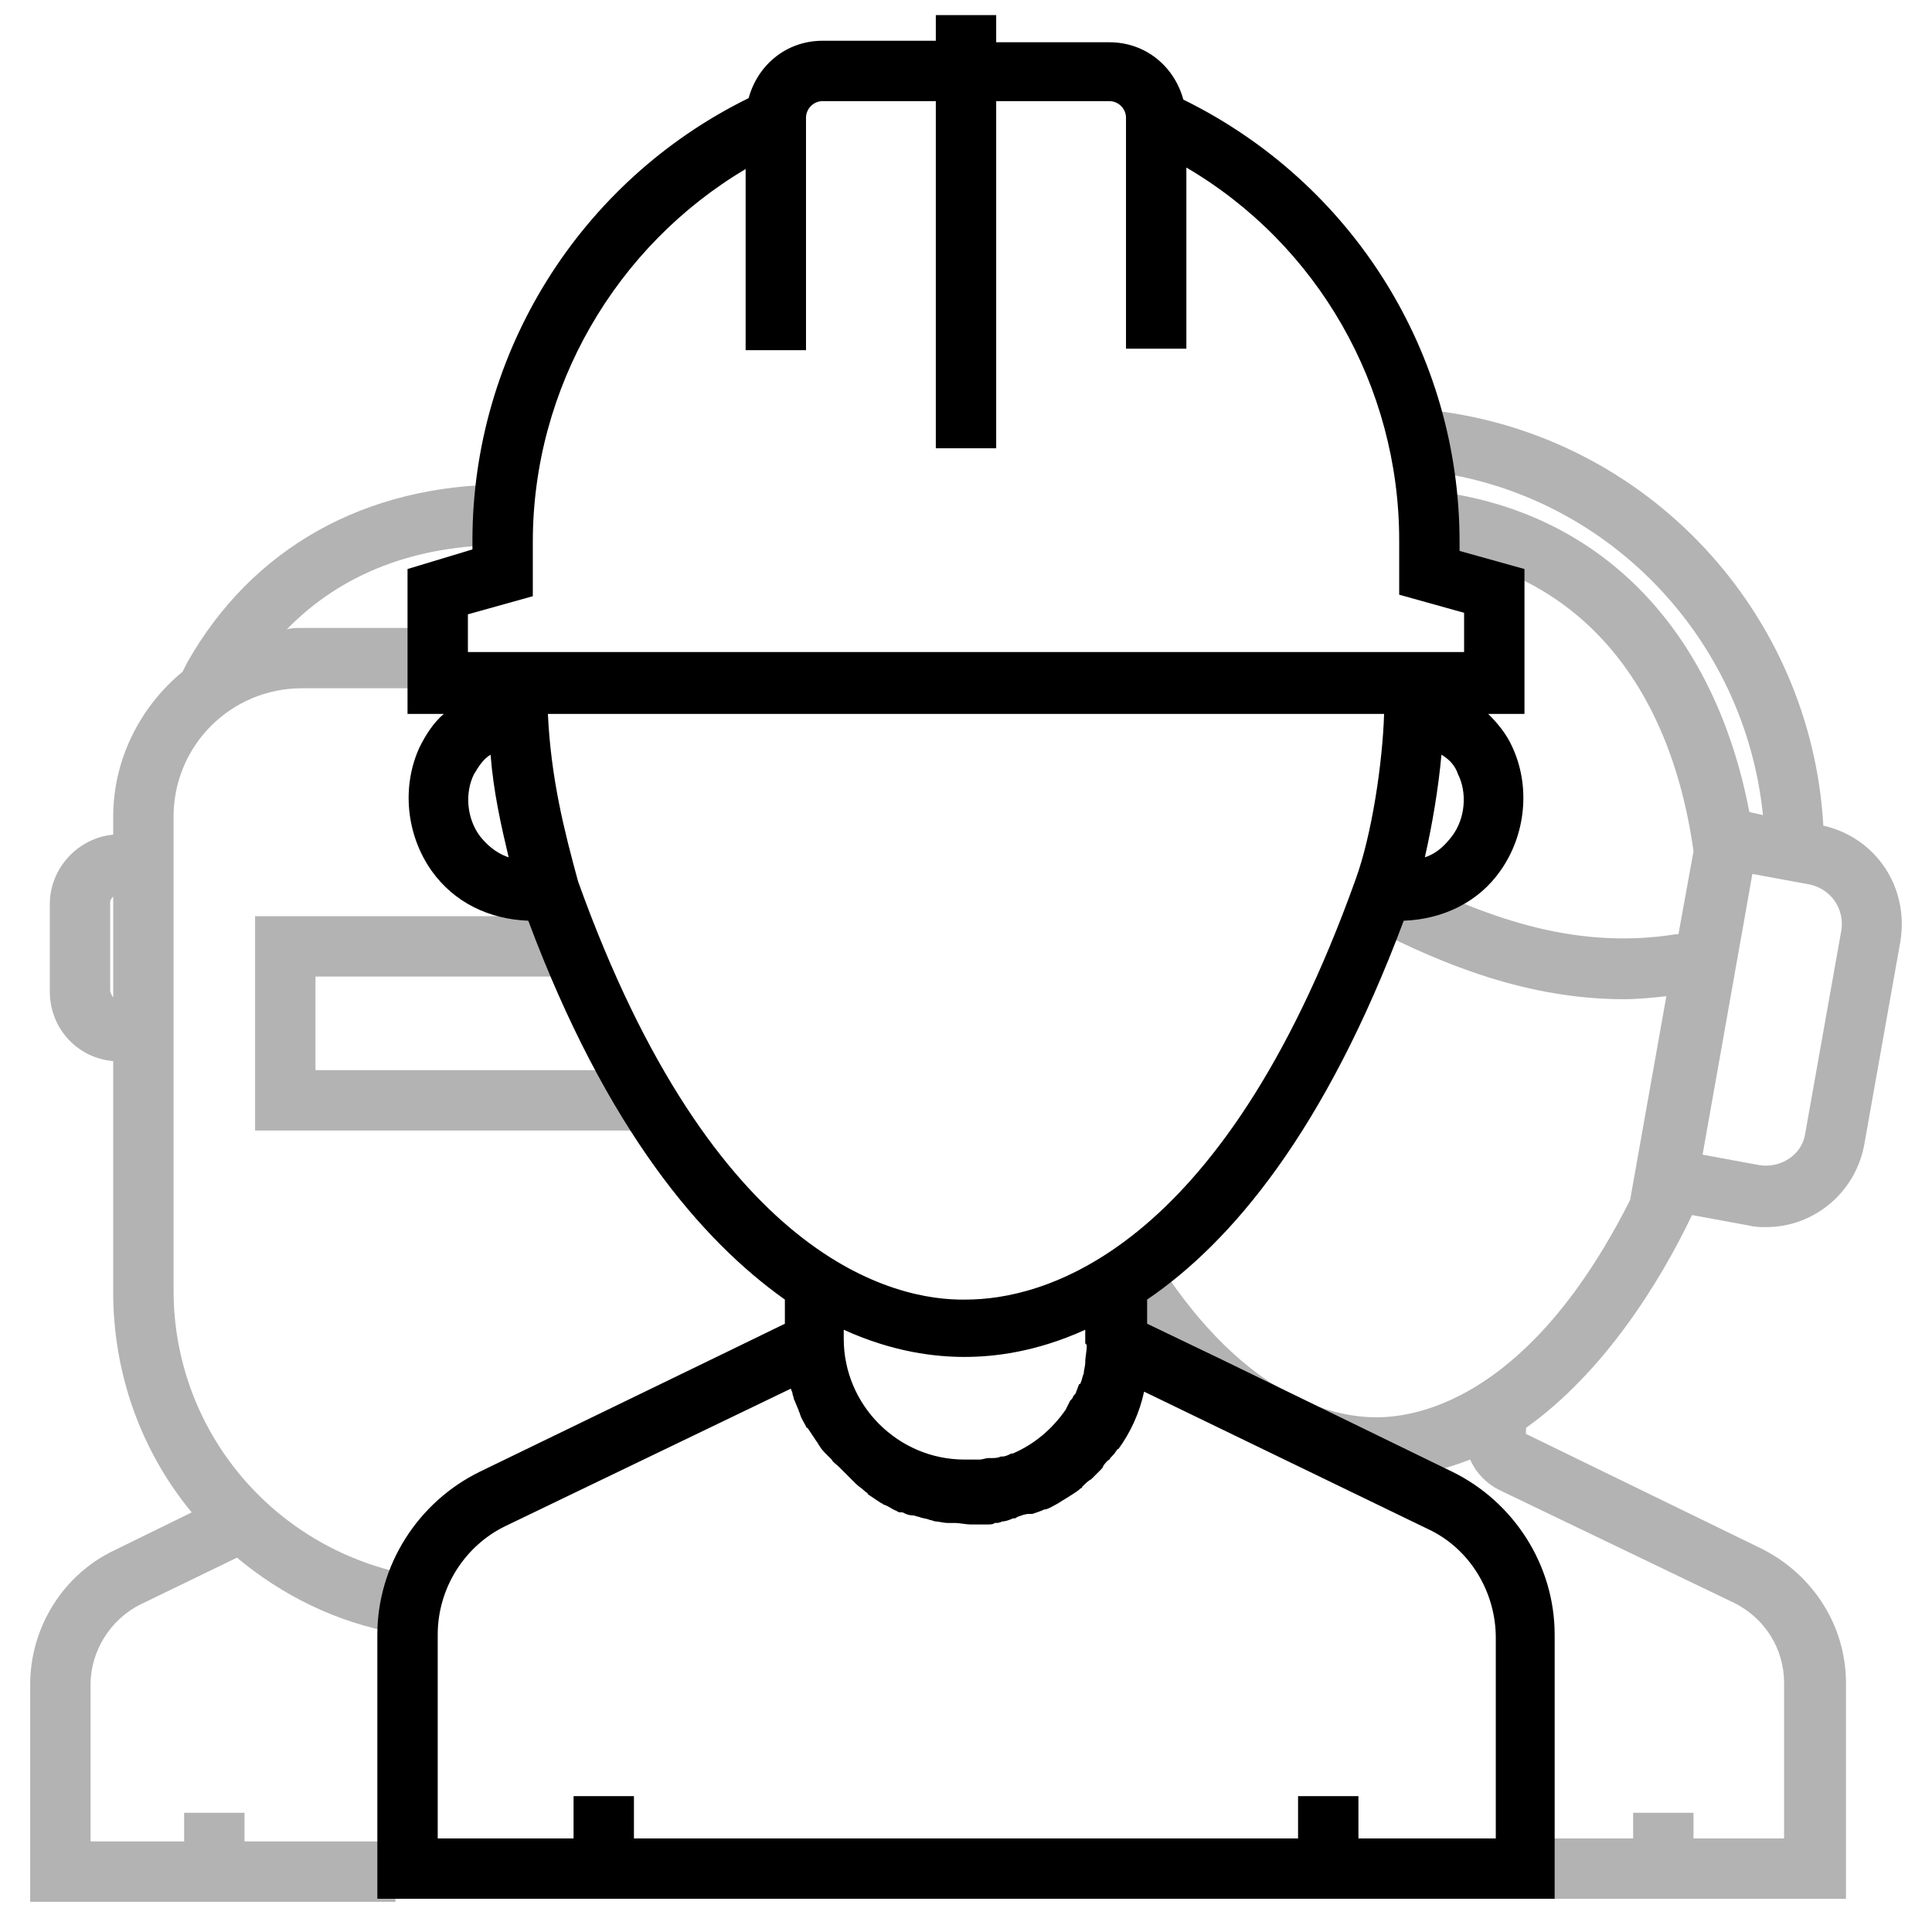 ﻿<?xml version="1.0" ?><!DOCTYPE svg  PUBLIC '-//W3C//DTD SVG 1.1//EN'  'http://www.w3.org/Graphics/SVG/1.1/DTD/svg11.dtd'><svg enable-background="new 0 0 128 128" id="Слой_1" version="1.1" viewBox="0 0 128 128" xml:space="preserve" xmlns="http://www.w3.org/2000/svg" xmlns:xlink="http://www.w3.org/1999/xlink"><g><g opacity="0.3"><path d="M11.5,85.5V54.1c0-4.7,3.8-8.5,8.5-8.5h8.3v-4H20c-0.3,0-0.7,0-1,0.1c3.6-3.7,8.5-5.6,14.5-5.6v-4    c-9.3,0-16.8,4.2-21.1,11.8c-0.1,0.2-0.2,0.4-0.3,0.6c-2.8,2.3-4.6,5.8-4.6,9.6v1.2c-2.3,0.2-4.2,2.2-4.2,4.6v5.8    c0,2.4,1.8,4.4,4.2,4.6v15.3c0,5.5,1.9,10.6,5.2,14.6l-5.1,2.5c-3.4,1.6-5.6,5.1-5.6,8.9v14.4h24.2v-4h-10v-1.9h-4v1.9H6v-10.4    c0-2.2,1.3-4.3,3.3-5.3l6.4-3.1c3,2.5,6.6,4.3,10.6,5l0.7-3.9C18,102.5,11.5,94.7,11.5,85.5z M7.3,65.6v-5.8    c0-0.2,0.1-0.3,0.2-0.4v6.7C7.4,65.9,7.3,65.8,7.3,65.6z" fill="#000000"/><polygon fill="#000000" points="20.9,64.7 37.2,64.7 37.2,60.7 16.9,60.7 16.9,74.9 42.2,74.9 42.2,70.9 20.9,70.9   "/><path d="M120.8,54.7C120,40.6,109.2,28.9,95,27.2l-0.5,4c11.9,1.4,21.1,11,22.3,22.8l-0.9-0.2    c-2.3-12-9.7-19.7-20.4-21.2l-0.6,4c9.5,1.4,15.7,8.4,17.3,19.8l-1,5.5c-0.1,0-0.1,0-0.2,0c-6.9,1.1-12.9-1.3-18.3-4    c-1-0.5-2.2-0.1-2.7,0.9c-0.5,1-0.1,2.2,0.9,2.7c4.7,2.4,10.3,4.7,16.7,4.7c0.9,0,1.9-0.1,2.8-0.2l-2.4,13.5    c-6.5,12.9-13.8,14.4-16.8,14.4c-2.9,0-8.6-1.3-14.3-10L73.7,86c6.7,10.3,13.9,11.9,17.7,11.9c2.2,0,4.2-0.5,6-1.2    c0.4,0.9,1.1,1.6,1.9,2l15.6,7.5c2,1,3.3,3,3.3,5.3v10.3h-6v-1.7h-4v1.7h-6.9v4h21v-14.3c0-3.8-2.2-7.2-5.6-8.9L101.1,95v-0.4    c5.2-3.7,8.9-9.7,11-14.1l3.8,0.7c0.4,0.1,0.8,0.1,1.1,0.1c3.2,0,5.9-2.3,6.5-5.4l2.4-13.5C126.5,58.8,124.3,55.5,120.8,54.7z     M122,61.6l-2.4,13.5c-0.2,1.4-1.6,2.3-3,2.1l-3.8-0.7l3.3-18.6l3.8,0.7C121.3,58.9,122.2,60.2,122,61.6z" fill="#000000"/></g><g><path d="M96.2,97.5L81,90.1l0,0l-5-2.4v-1.6c5.6-3.8,11.8-11.2,17-25.1c2.7-0.1,5-1.3,6.4-3.3    c1.7-2.4,2-5.6,0.8-8.2c-0.4-0.9-1-1.6-1.6-2.2h2.4v-9.6l-4.3-1.2v-0.6c0-12.5-7.1-23.8-18.3-29.3c-0.6-2.2-2.5-3.8-4.9-3.8H66V1    h-4v1.7h-7.5c-2.4,0-4.3,1.6-4.9,3.8C38.4,12,31.3,23.4,31.3,35.8v0.6L27,37.7v9.6h2.4c-0.7,0.6-1.2,1.4-1.6,2.2    c-1.2,2.6-0.9,5.8,0.8,8.2c1.5,2.1,3.8,3.2,6.4,3.3c5.2,13.9,11.5,21.2,17,25.1v1.6l-3.7,1.8v0l-16.5,8c-4.1,2-6.8,6.2-6.8,10.8    v17.5l78,0v-17.5C103,103.7,100.3,99.5,96.2,97.5z M72,89.2c0,0.3-0.1,0.7-0.1,1.1c0,0.2-0.1,0.5-0.1,0.7c0,0,0,0,0,0    c-0.1,0.2-0.1,0.4-0.2,0.6c0,0,0,0.1-0.1,0.1c-0.1,0.2-0.1,0.3-0.2,0.5c0,0.1-0.1,0.2-0.2,0.3c0,0.1-0.1,0.2-0.2,0.3    c-0.1,0.2-0.2,0.4-0.3,0.6c0,0,0,0,0,0c-0.9,1.3-2.1,2.3-3.5,2.9c0,0,0,0-0.1,0c-0.2,0.1-0.4,0.2-0.6,0.2c0,0-0.1,0-0.1,0    c-0.2,0.1-0.4,0.1-0.6,0.1c-0.1,0-0.1,0-0.2,0c-0.2,0-0.4,0.1-0.6,0.1c-0.1,0-0.1,0-0.2,0c-0.3,0-0.5,0-0.8,0c-4.4,0-8-3.6-8-8    v-0.6c3.3,1.5,6.1,1.8,8,1.8c1.9,0,4.7-0.3,8-1.8V89C72,89.1,72,89.1,72,89.2z M96.2,55.4c-0.4,0.5-0.9,1.1-1.8,1.4    c0.5-2.2,0.9-4.6,1.1-6.8c0.5,0.3,0.9,0.7,1.1,1.3C97.2,52.5,97.1,54.2,96.2,55.4z M31,40.7l4.3-1.2v-3.6    c0-10.2,5.5-19.6,14.1-24.7v12h4V7.8c0-0.6,0.5-1.1,1.1-1.1H62v23h4v-23h7.5c0.6,0,1.1,0.5,1.1,1.1v15.3h4v-12    c8.7,5.1,14.1,14.5,14.1,24.7v3.6l4.3,1.2v2.6H31V40.7z M31.8,55.4c-0.9-1.2-1-2.9-0.4-4.1c0.3-0.5,0.6-1,1.1-1.3    c0.2,2.5,0.7,4.7,1.2,6.8C32.8,56.5,32.2,55.9,31.8,55.4z M38.3,58.4c-0.9-3.3-1.8-6.8-2-11.1h55.4c-0.1,3.2-0.8,8-1.9,11    c-9,25.1-21,27.8-25.8,27.8C59.3,86.2,47.3,83.5,38.3,58.4z M99,121.8l-9,0V119h-4v2.8l-44,0V119h-4v2.8l-9,0v-13.5    c0-3.1,1.8-5.9,4.5-7.2L52.4,92c0,0.1,0.1,0.2,0.1,0.3c0,0.1,0.1,0.3,0.1,0.4c0.1,0.2,0.2,0.5,0.3,0.7c0,0.1,0.1,0.2,0.1,0.3    c0.1,0.3,0.3,0.6,0.4,0.8c0,0,0,0.1,0.1,0.1c0.2,0.3,0.4,0.6,0.6,0.9c0.1,0.1,0.1,0.2,0.2,0.3c0.1,0.2,0.3,0.4,0.5,0.6    c0.1,0.1,0.2,0.2,0.3,0.3c0.1,0.2,0.3,0.3,0.5,0.5c0.1,0.1,0.2,0.2,0.3,0.3c0.2,0.2,0.3,0.3,0.5,0.5c0.1,0.1,0.2,0.2,0.3,0.3    c0.2,0.2,0.4,0.3,0.6,0.5c0.1,0.1,0.2,0.1,0.2,0.2c0.3,0.2,0.6,0.4,0.9,0.6c0.1,0,0.1,0.1,0.2,0.1c0.3,0.1,0.5,0.3,0.8,0.4    c0.1,0.1,0.2,0.1,0.4,0.1c0.2,0.1,0.4,0.2,0.7,0.2c0.1,0,0.3,0.1,0.4,0.1c0.2,0.1,0.5,0.1,0.7,0.2c0.1,0,0.3,0.1,0.4,0.1    c0.2,0,0.5,0.1,0.8,0.1c0.1,0,0.2,0,0.4,0c0.4,0,0.8,0.1,1.1,0.1c0.4,0,0.7,0,1.1,0c0.2,0,0.4,0,0.5-0.1c0.2,0,0.3,0,0.5-0.1    c0.2,0,0.5-0.1,0.7-0.2c0.1,0,0.2,0,0.3-0.1c0.3-0.1,0.5-0.2,0.8-0.2c0.1,0,0.1,0,0.2,0c0.3-0.1,0.6-0.2,0.8-0.3c0,0,0.1,0,0.1,0    c0.3-0.1,0.6-0.3,0.8-0.4c0,0,0,0,0,0c0.3-0.2,0.5-0.3,0.8-0.5c0,0,0,0,0,0c0.3-0.2,0.5-0.3,0.7-0.5c0,0,0.1,0,0.1-0.1    c0.2-0.2,0.4-0.4,0.6-0.5c0,0,0.1-0.1,0.1-0.1c0.2-0.2,0.3-0.3,0.5-0.5c0.1-0.1,0.2-0.2,0.2-0.3c0.1-0.1,0.2-0.3,0.4-0.4    c0.1-0.2,0.3-0.3,0.4-0.5c0.1-0.1,0.1-0.2,0.2-0.2c0.8-1.1,1.4-2.4,1.7-3.8l18.8,9.1c2.8,1.3,4.5,4.2,4.5,7.2V121.8z" fill="#000000"/><rect fill="#000000" x="42.5" y="36"/></g></g></svg>
